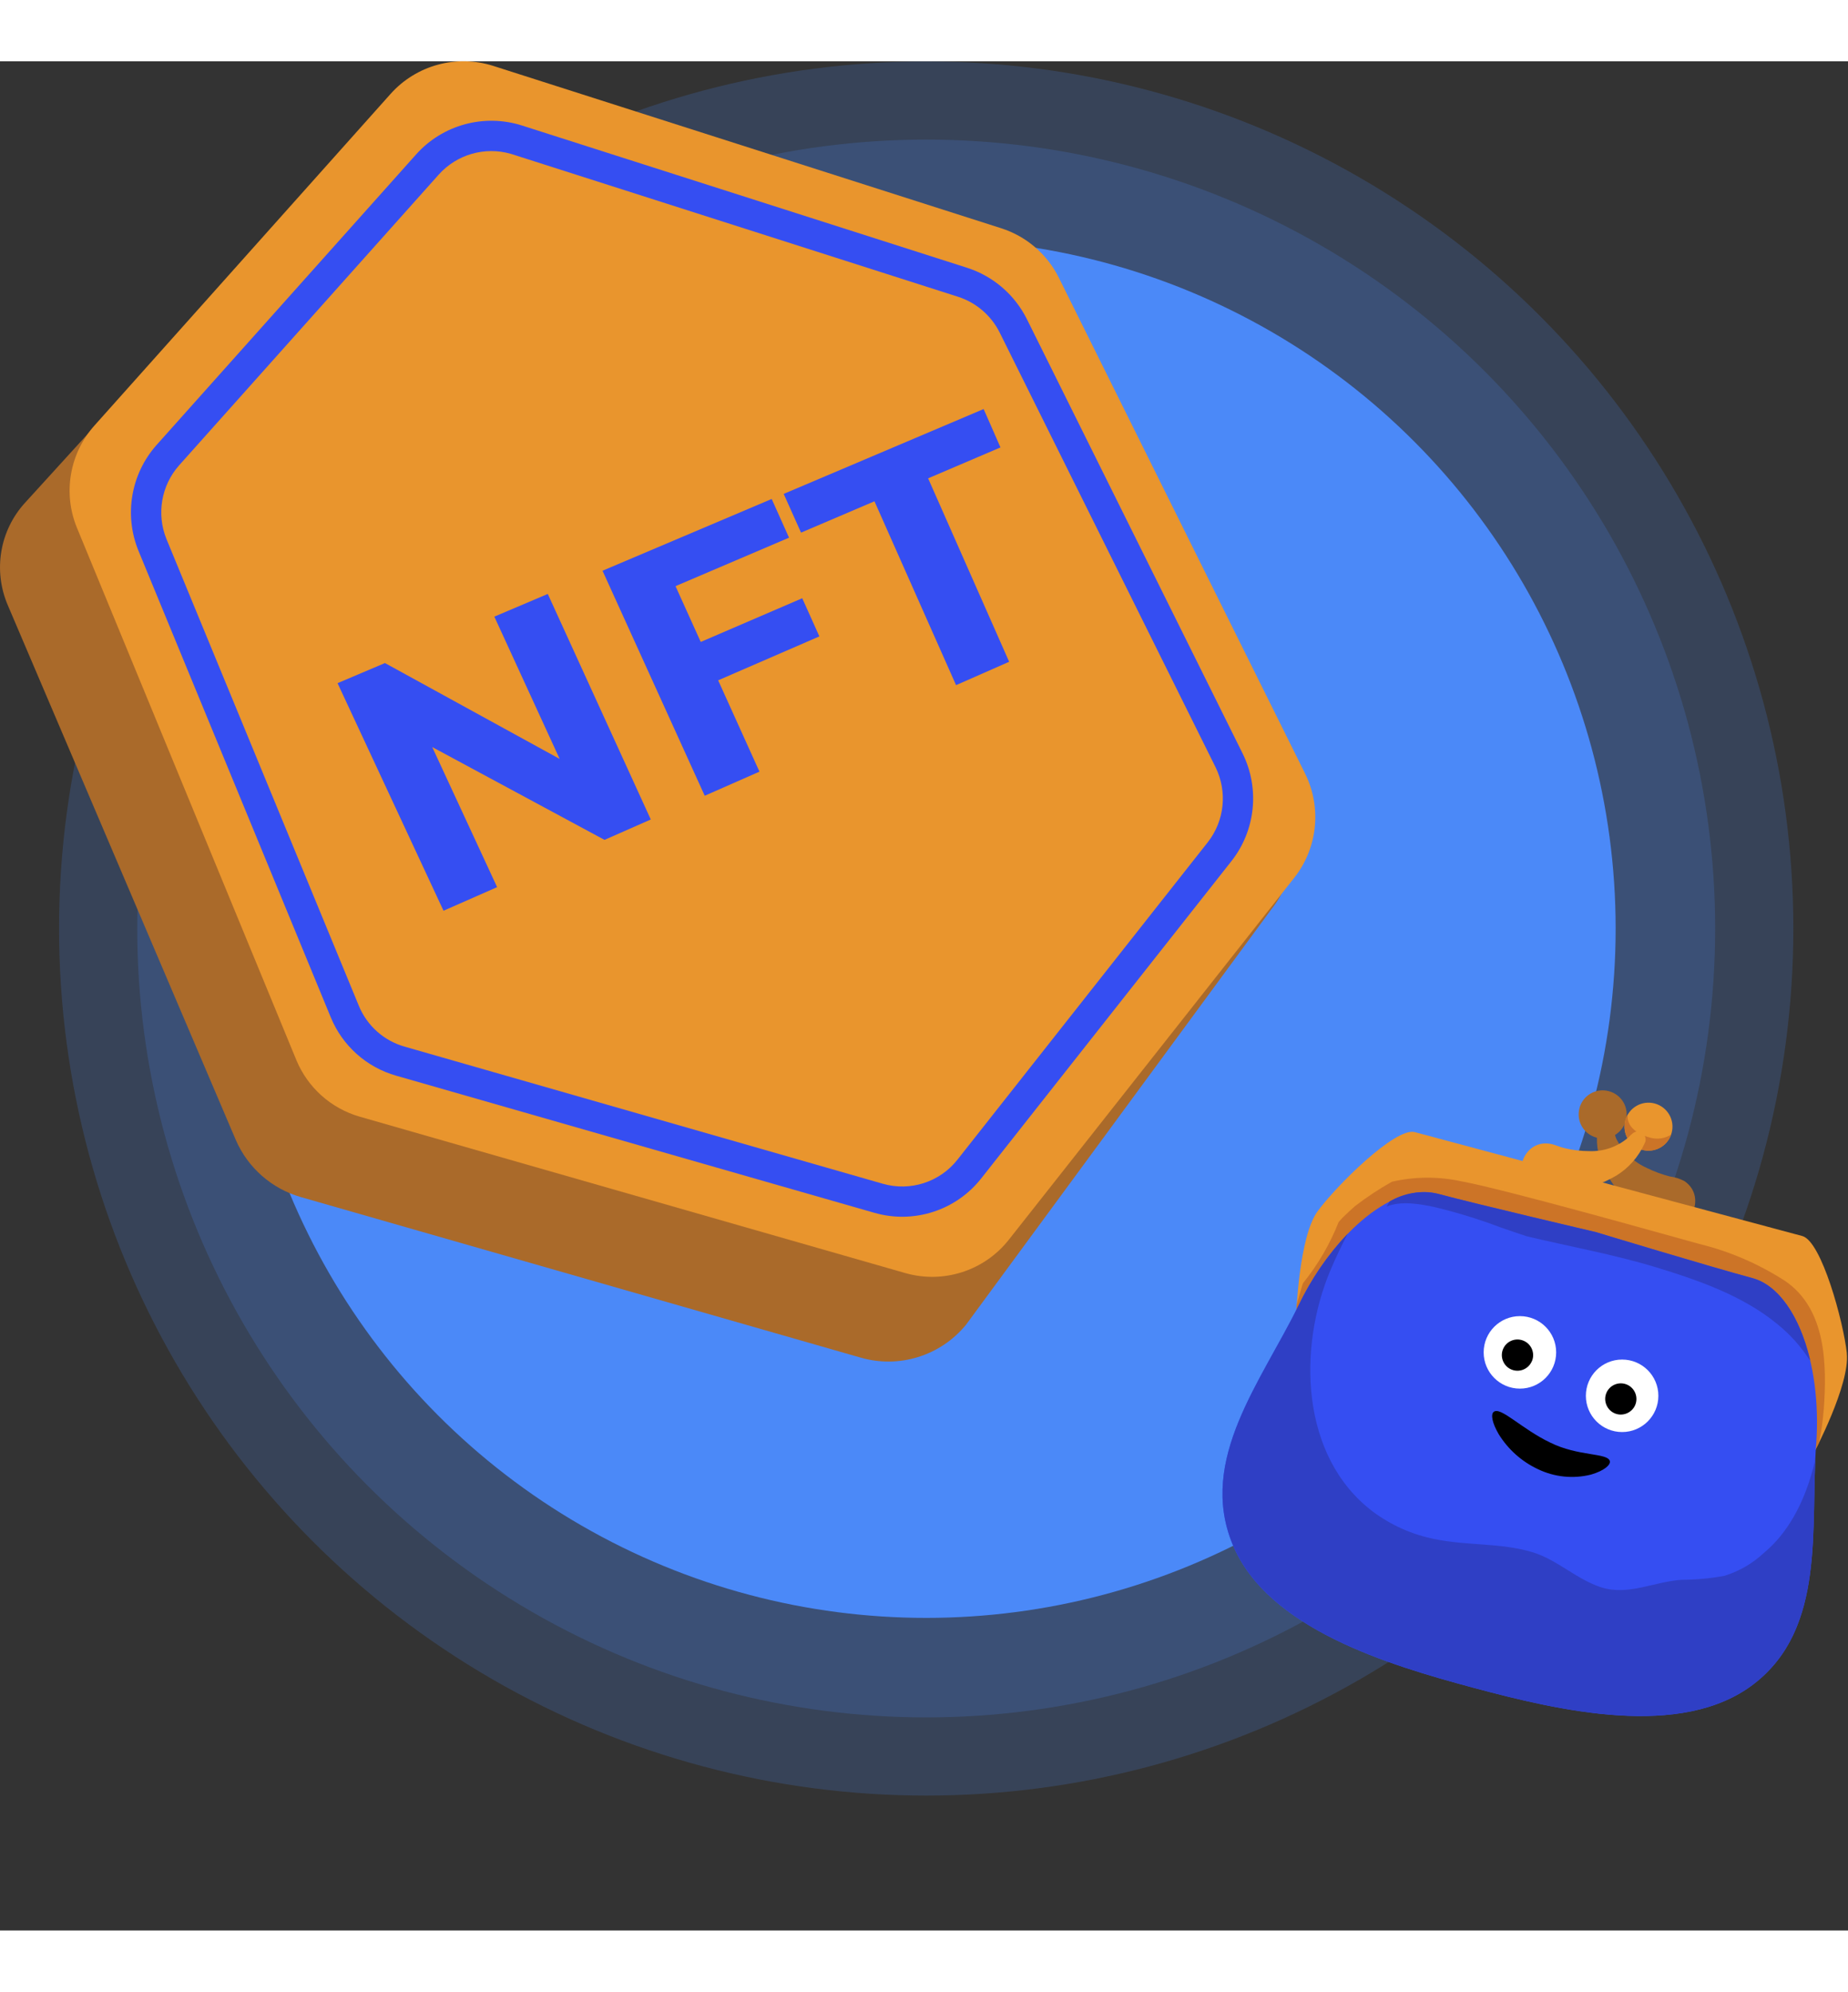 <?xml version="1.0" encoding="UTF-8"?><svg id="_レイヤー_2" xmlns="http://www.w3.org/2000/svg" width="244" height="263" viewBox="0 0 260 263"><rect x="0" y="0" width="260" height="263" fill="#333333" stroke="none"/><defs><style>.cls-1{fill:#e9952d;}.cls-2{fill:#fff;}.cls-3{fill:#aa6a2a;}.cls-4{fill:#cc7427;}.cls-5{fill:#354ef2;}.cls-6{fill:#2f3fc5;}.cls-7,.cls-8{fill:#4b89f8;}.cls-8{isolation:isolate;opacity:.19;}</style></defs><g id="_レイヤー_1-2"><g id="_グループ_3230"><circle id="_楕円形_174" class="cls-8" cx="130.31" cy="122.02" r="122"/><circle id="_楕円形_175" class="cls-8" cx="130.31" cy="122.02" r="111"/><circle id="_楕円形_176" class="cls-7" cx="130.31" cy="122.02" r="97"/></g><path id="_パス_9040" class="cls-3" d="m222.22,147.29c.48-1.8,2.33-2.87,4.14-2.38s2.87,2.33,2.38,4.14c-.48,1.8-2.33,2.87-4.13,2.39s-2.87-2.33-2.39-4.13c0,0,0,0,0,0Z"/><path id="_パス_9041" class="cls-3" d="m233.77,163.84c-3.42-1.88-6.73-4.76-8.27-8.43-.77-1.64-1.01-3.48-.68-5.26.18-.59.8-.92,1.39-.74.28.08.51.27.65.53.28.54.31,1.2.58,1.75.94,1.8,2.46,3.23,4.32,4.05,1.02.5,2.08.89,3.18,1.17.72.09,1.42.32,2.06.66,3.36,2.3.58,7.68-3.24,6.27Z"/><path id="_パス_9042" class="cls-1" d="m235.19,150.77c.48-1.8-.59-3.65-2.39-4.13-1.8-.48-3.65.59-4.13,2.39-.48,1.8.59,3.65,2.39,4.13s3.65-.59,4.13-2.39h0Z"/><path id="_パス_9043" class="cls-4" d="m232.29,151.48c-1.42-.33-3.31-1.29-3.3-3,0-.08,0-.17.01-.25-.14.25-.26.52-.33.8-.49,1.8.58,3.65,2.38,4.14,1.7.46,3.48-.47,4.06-2.14-.84.52-1.86.68-2.82.45Z"/><path id="_パス_9044" class="cls-1" d="m218.13,152.32c.67.12,1.34.46,2.02.61,1.12.27,2.26.41,3.41.41,2.03.09,4.01-.6,5.54-1.92.38-.37.77-.86,1.35-.85.62.03,1.1.56,1.08,1.18,0,.18-.06.36-.15.52-.85,1.87-2.23,3.45-3.98,4.52-1.84,1.08-3.86,1.81-5.97,2.17-1.58.29-3.83.8-5.37.11-3.71-1.66-1.95-7.45,2.06-6.75h0Z"/><path id="_パス_9045" class="cls-1" d="m259.84,181.8c-.47-4.39-3.55-15.78-6.27-16.51l-54.52-14.62c-2.72-.73-11.09,7.59-13.69,11.16s-2.99,14.49-2.99,14.49l41.09-7.72,31.72,27.25s5.12-9.66,4.65-14.05Z"/><path id="_パス_9046" class="cls-4" d="m256.59,189.72c.45-6.35.37-14.19-5.5-18.15-3.71-2.38-7.78-4.14-12.06-5.18-4.96-1.36-27.3-7.68-33.49-8.81-3.2-.69-6.52-.66-9.71.07-1.81,1.02-3.55,2.17-5.2,3.44-.61.54-1.21,1.09-1.79,1.67-.15.16-.29.32-.44.49l-.06.07c-1.22,3.09-2.9,5.98-4.99,8.57-.04.09-.08.18-.11.26-.28.92-.54,1.86-.8,2.79-.06.86-.08,1.39-.08,1.39l41.09-7.72,31.72,27.25s.31-.59.77-1.54c.31-1.51.52-3.04.64-4.58Z"/><path id="_パス_9047" class="cls-5" d="m255.53,194.55c.83-11.86-3.2-21.78-8.98-23.33-5.75-1.54-21.9-6.43-22.05-6.48h-.01c-.16-.04-16.59-3.88-22.34-5.42s-14.23,5.03-19.44,15.71c-5.21,10.68-14.19,21.7-9.31,33.61,4.88,11.9,21.94,17,33.9,20.21h0c11.96,3.21,29.28,7.32,39.46-.54s7.92-21.9,8.76-33.75Z"/><path id="_パス_9048" class="cls-6" d="m201.84,161.22c3.14.75,6.22,1.7,9.24,2.84,1.23.43,2.46.85,3.7,1.26,6.05,1.45,12.18,2.54,18.15,4.35,5.93,1.8,12.29,4.01,17.14,8.02,1.78,1.44,3.32,3.15,4.55,5.08,0-.06.01-.11.02-.17-1.46-6.06-4.42-10.41-8.08-11.39-5.75-1.54-21.9-6.43-22.05-6.48h0c-.16-.04-16.59-3.88-22.34-5.42-2.28-.47-4.66-.07-6.67,1.12-.14.24-.27.48-.41.71,2.05-.84,4.77-.35,6.76.08Z"/><path id="_パス_9049" class="cls-6" d="m255.4,196.72c-.16.69-.33,1.37-.53,2.05-1.22,4.19-3.31,8.3-6.73,11.13-1.57,1.47-3.46,2.56-5.52,3.2-1.96.36-3.95.55-5.95.56-3.82.2-7.55,2.29-11.39,1.06-3.48-1.12-6.18-3.89-9.67-4.94-4.47-1.35-9.18-.9-13.71-1.84-3.18-.62-6.17-1.95-8.77-3.89-10.23-7.78-10.55-23.1-5.91-34.04.72-1.7,1.53-3.39,2.4-5.06-2.82,2.98-5.15,6.38-6.91,10.07-5.21,10.68-14.19,21.7-9.31,33.61,4.88,11.9,21.94,17,33.9,20.21h0c11.96,3.21,29.28,7.32,39.46-.54,9.57-7.39,8.15-20.23,8.64-31.59Z"/><g id="_グループ_3349"><circle id="_楕円形_178" class="cls-2" cx="213.84" cy="181.66" r="5.1"/><circle id="_楕円形_179" class="cls-2" cx="228.22" cy="187.77" r="5.1"/><path id="_パス_8864" d="m215.52,182.9c-.47,1.12-1.77,1.64-2.88,1.17-1.12-.47-1.64-1.77-1.17-2.88.47-1.12,1.76-1.64,2.88-1.17,1.12.47,1.65,1.76,1.18,2.88,0,0,0,0,0,0Z"/><path id="_パス_8865" d="m228.89,186.19c1.12.47,1.64,1.77,1.17,2.88s-1.77,1.64-2.88,1.17-1.64-1.77-1.17-2.88c.47-1.12,1.77-1.64,2.88-1.17h0Z"/><path id="_パス_8866" d="m210.17,190.02c.98-.74,3.93,2.42,7.93,4.33,3.94,1.97,8.06,1.42,8.39,2.6.14.52-.77,1.36-2.63,1.9-2.52.64-5.18.36-7.51-.77-2.27-1.07-4.18-2.78-5.5-4.92-.94-1.61-1.13-2.81-.69-3.13Z"/></g><g id="_グループ_3353"><g id="_グループ_3352"><path id="_パス_9050" class="cls-3" d="m45.83,15.65L3.52,62.12c-3.57,3.91-4.51,9.55-2.42,14.42l32.07,75.22c1.7,3.93,5.07,6.89,9.19,8.06l78.66,22.56c5.44,1.6,11.31-.22,14.9-4.62l42.96-58.46c3.34-4.17,3.91-9.91,1.46-14.65l-38.12-62.42c-1.74-3.37-4.75-5.91-8.37-7.05L60.59,11.8c-5.25-1.71-11.01-.2-14.76,3.85Z"/><path id="_パス_9051" class="cls-1" d="m54.95,4.59L13.29,51.25c-3.51,3.93-4.47,9.53-2.46,14.4l30.86,74.87c1.6,3.88,4.89,6.82,8.93,7.98l76.74,22c5.37,1.54,11.14-.32,14.59-4.71l40.15-50.92c3.29-4.18,3.88-9.87,1.52-14.64l-34.64-69.76c-1.65-3.33-4.59-5.85-8.13-6.98L69.4.65c-5.17-1.65-10.83-.11-14.45,3.94Z"/><path id="_パス_9052" class="cls-5" d="m123.01,162.02l-67.27-19.29c-4.17-1.18-7.57-4.22-9.21-8.23l-27.05-65.63c-2.05-5.03-1.07-10.79,2.53-14.86L58.54,13.11c3.73-4.18,9.57-5.77,14.91-4.07l62.63,20.02c3.65,1.18,6.67,3.77,8.39,7.21l30.37,61.15c2.42,4.92,1.81,10.79-1.57,15.1l-35.2,44.64c-3.56,4.54-9.52,6.46-15.06,4.86ZM71.86,13.02c-3.66-1.05-7.6.09-10.14,2.93h0L25.2,56.85c-2.52,2.84-3.21,6.88-1.77,10.4l27.05,65.63c1.15,2.81,3.52,4.93,6.44,5.76l67.27,19.29c3.87,1.12,8.04-.22,10.53-3.4l35.2-44.64c2.37-3.02,2.79-7.12,1.1-10.56l-30.37-61.16c-1.2-2.4-3.31-4.22-5.87-5.04l-62.63-20.02c-.1-.03-.19-.06-.29-.09h0Z"/><g id="_グループ_3351"><path id="_パス_9053" class="cls-5" d="m77.07,74.95l14.49,31.73-6.51,2.87-24.24-13.06,9.13,19.71-7.54,3.32-14.91-32.02,6.67-2.83,24.58,13.49-9.19-20.02,7.51-3.19Z"/><path id="_パス_9054" class="cls-5" d="m108.57,61.58l2.44,5.45-15.97,6.82,3.55,7.85,14.28-6.15,2.41,5.37-14.24,6.18,5.81,12.85-7.7,3.39-14.38-31.66,23.81-10.1Z"/><path id="_パス_9055" class="cls-5" d="m138.39,48.93l2.37,5.4-10.18,4.35,11.4,25.81-7.47,3.29-11.48-25.87-10.33,4.41-2.44-5.45,28.13-11.94Z"/></g></g></g></g></svg>